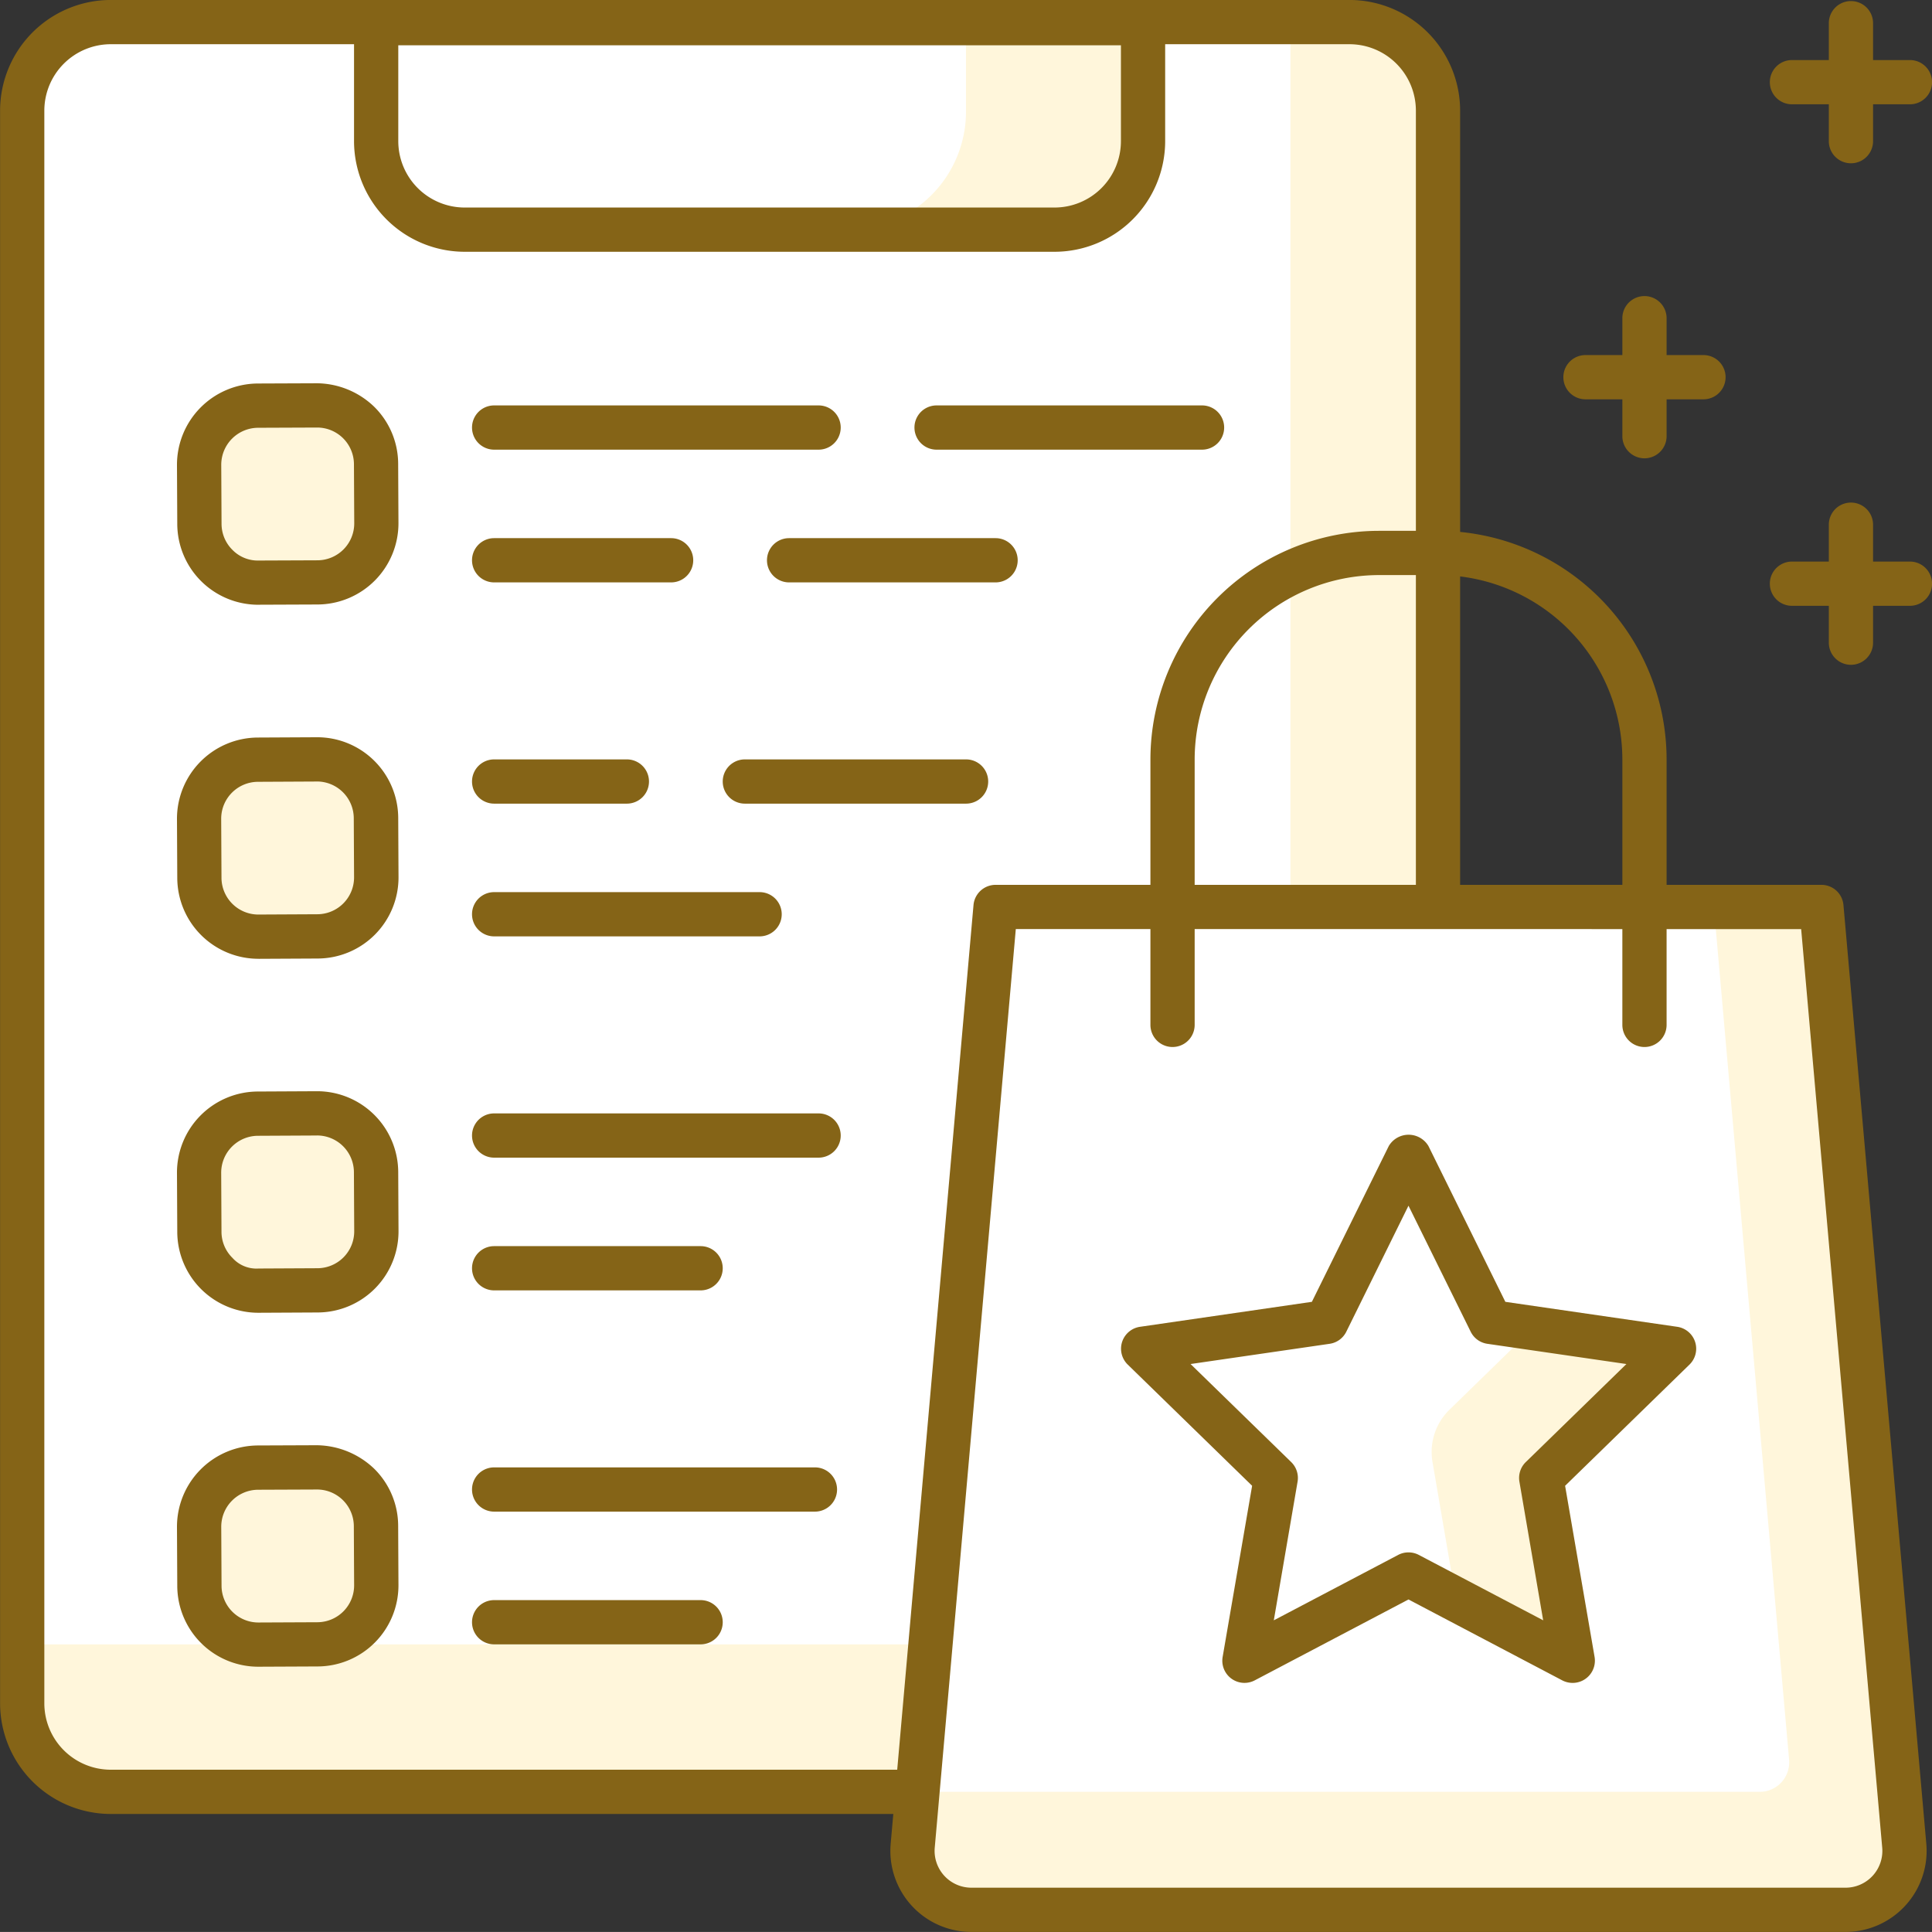 <svg xmlns="http://www.w3.org/2000/svg" width="65.501" height="65.5" viewBox="0 0 65.501 65.5">
  <rect x="0" y="0" width="65.501" height="65.5" fill="#333333" stroke="none"/>
  <g id="wishlist" transform="translate(-341.047 -261.885)">
    <rect id="Rectangle_58" data-name="Rectangle 58" width="48" height="59.965" rx="3" transform="translate(341.797 262.669)" fill="#fff6db"/>
    <path id="Rectangle_59" data-name="Rectangle 59" d="M3,0H43a0,0,0,0,1,0,0V52a3,3,0,0,1-3,3H0a0,0,0,0,1,0,0V3A3,3,0,0,1,3,0Z" transform="translate(341.797 262.634)" fill="#fff"/>
    <path id="Path_430" data-name="Path 430" d="M386.8,323.384h-42a3.755,3.755,0,0,1-3.75-3.75v-54a3.755,3.755,0,0,1,3.75-3.75h42a3.755,3.755,0,0,1,3.75,3.75v54A3.754,3.754,0,0,1,386.8,323.384Zm-42-60a2.254,2.254,0,0,0-2.25,2.25v54a2.253,2.253,0,0,0,2.25,2.25h42a2.252,2.252,0,0,0,2.25-2.25v-54a2.253,2.253,0,0,0-2.25-2.25Z" fill="#856417"/>
    <path id="Rectangle_60" data-name="Rectangle 60" d="M0,0H26a0,0,0,0,1,0,0V4a3,3,0,0,1-3,3H3A3,3,0,0,1,0,4V0A0,0,0,0,1,0,0Z" transform="translate(353.797 262.671)" fill="#fff6db"/>
    <path id="Rectangle_61" data-name="Rectangle 61" d="M0,0H20a0,0,0,0,1,0,0V3a4,4,0,0,1-4,4H3A3,3,0,0,1,0,4V0A0,0,0,0,1,0,0Z" transform="translate(353.797 262.671)" fill="#fff"/>
    <path id="Path_431" data-name="Path 431" d="M376.8,270.421h-20a3.755,3.755,0,0,1-3.75-3.75v-4a.751.751,0,0,1,.75-.75h26a.75.75,0,0,1,.75.75v4A3.754,3.754,0,0,1,376.8,270.421Zm-22.25-7v3.25a2.253,2.253,0,0,0,2.25,2.25h20a2.252,2.252,0,0,0,2.25-2.25v-3.25Z" fill="#856417"/>
    <path id="Rectangle_62" data-name="Rectangle 62" d="M2,0H4A2,2,0,0,1,6,2V4A2,2,0,0,1,4,6H2A2,2,0,0,1,0,4V2A2,2,0,0,1,2,0Z" transform="translate(347.788 275.648) rotate(-0.281)" fill="#fff6db"/>
    <path id="Path_432" data-name="Path 432" d="M349.806,282.388a2.748,2.748,0,0,1-2.749-2.737l-.01-2a2.757,2.757,0,0,1,2.738-2.764l2-.008a2.834,2.834,0,0,1,1.947.795,2.728,2.728,0,0,1,.814,1.941l.01,2a2.754,2.754,0,0,1-2.736,2.764l-2,.008Zm1.993-6.008h-.006l-2,.008a1.255,1.255,0,0,0-1.245,1.258l.01,2a1.244,1.244,0,0,0,.37.882,1.2,1.2,0,0,0,.886.361h0l2-.008a1.252,1.252,0,0,0,1.243-1.257l-.01-2a1.248,1.248,0,0,0-1.248-1.244Z" fill="#856417"/>
    <path id="Rectangle_63" data-name="Rectangle 63" d="M2,0H4A2,2,0,0,1,6,2V4A2,2,0,0,1,4,6H2A2,2,0,0,1,0,4V2A2,2,0,0,1,2,0Z" transform="translate(347.79 287.648) rotate(-0.252)" fill="#fff6db"/>
    <path id="Path_433" data-name="Path 433" d="M349.808,294.391a2.752,2.752,0,0,1-2.751-2.739l-.01-2a2.754,2.754,0,0,1,2.739-2.762l2-.01h.012a2.748,2.748,0,0,1,2.75,2.737l.01,2a2.75,2.75,0,0,1-2.737,2.765l-2,.01Zm.009-.75h0Zm1.98-5.26h-.005l-2,.01a1.251,1.251,0,0,0-1.246,1.255l.01,2a1.251,1.251,0,0,0,1.251,1.245h0l2-.01a1.25,1.25,0,0,0,1.244-1.257l-.01-2a1.25,1.25,0,0,0-1.25-1.244Z" fill="#856417"/>
    <path id="Rectangle_64" data-name="Rectangle 64" d="M2,0H4A2,2,0,0,1,6,2V4A2,2,0,0,1,4,6H2A2,2,0,0,1,0,4V2A2,2,0,0,1,2,0Z" transform="translate(347.79 299.649) rotate(-0.252)" fill="#fff6db"/>
    <path id="Path_434" data-name="Path 434" d="M349.808,306.392a2.75,2.75,0,0,1-2.751-2.738l-.01-2a2.75,2.75,0,0,1,2.739-2.763l2-.01h.012a2.752,2.752,0,0,1,2.75,2.738l.01,2a2.75,2.75,0,0,1-2.737,2.763l-2,.01Zm.009-.75h0Zm1.98-5.26h-.005l-2,.01a1.251,1.251,0,0,0-1.246,1.256l.01,2a1.241,1.241,0,0,0,.37.881,1.091,1.091,0,0,0,.886.363l2-.01a1.25,1.25,0,0,0,1.244-1.256l-.01-2a1.25,1.25,0,0,0-1.25-1.245Z" fill="#856417"/>
    <path id="Rectangle_65" data-name="Rectangle 65" d="M2,0H4A2,2,0,0,1,6,2V4A2,2,0,0,1,4,6H2A2,2,0,0,1,0,4V2A2,2,0,0,1,2,0Z" transform="translate(347.788 311.652) rotate(-0.281)" fill="#fff6db"/>
    <path id="Path_435" data-name="Path 435" d="M349.808,318.392a2.748,2.748,0,0,1-2.751-2.737l-.01-2a2.757,2.757,0,0,1,2.738-2.764l2-.008a2.862,2.862,0,0,1,1.947.795,2.727,2.727,0,0,1,.814,1.942l.01,2a2.75,2.75,0,0,1-2.737,2.763l-2,.009Zm.009-.75h0Zm1.982-5.258h-.006l-2,.008a1.255,1.255,0,0,0-1.245,1.257l.01,2a1.25,1.25,0,0,0,1.251,1.244h0l2-.009a1.25,1.25,0,0,0,1.244-1.256l-.01-2a1.248,1.248,0,0,0-1.248-1.244Z" fill="#856417"/>
    <path id="Path_436" data-name="Path 436" d="M381.8,277.13h-9a.75.75,0,0,1,0-1.5h9a.75.75,0,0,1,0,1.5Z" fill="#856417"/>
    <path id="Path_437" data-name="Path 437" d="M368.8,277.13h-11a.75.75,0,0,1,0-1.5h11a.75.75,0,0,1,0,1.5Z" fill="#856417"/>
    <path id="Path_438" data-name="Path 438" d="M374.8,281.63h-7a.75.75,0,0,1,0-1.5h7a.75.75,0,0,1,0,1.5Z" fill="#856417"/>
    <path id="Path_439" data-name="Path 439" d="M363.8,281.63h-6a.75.75,0,0,1,0-1.5h6a.75.75,0,0,1,0,1.5Z" fill="#856417"/>
    <path id="Path_440" data-name="Path 440" d="M373.8,289.131h-7.5a.75.75,0,0,1,0-1.5h7.5a.75.75,0,0,1,0,1.5Z" fill="#856417"/>
    <path id="Path_441" data-name="Path 441" d="M362.3,289.131h-4.5a.75.75,0,0,1,0-1.5h4.5a.75.75,0,0,1,0,1.5Z" fill="#856417"/>
    <path id="Path_442" data-name="Path 442" d="M366.8,293.631h-9a.75.75,0,0,1,0-1.5h9a.75.75,0,0,1,0,1.5Z" fill="#856417"/>
    <path id="Path_443" data-name="Path 443" d="M368.8,301.133h-11a.75.75,0,0,1,0-1.5h11a.75.75,0,0,1,0,1.5Z" fill="#856417"/>
    <path id="Path_444" data-name="Path 444" d="M364.8,305.633h-7a.75.75,0,0,1,0-1.5h7a.75.75,0,0,1,0,1.5Z" fill="#856417"/>
    <path id="Path_445" data-name="Path 445" d="M368.673,313.134H357.8a.75.75,0,0,1,0-1.5h10.876a.75.75,0,0,1,0,1.5Z" fill="#856417"/>
    <path id="Path_446" data-name="Path 446" d="M364.8,317.634h-7a.75.75,0,0,1,0-1.5h7a.75.75,0,0,1,0,1.5Z" fill="#856417"/>
    <path id="Path_447" data-name="Path 447" d="M403.615,326.635H373.984a2,2,0,0,1-1.992-2.176l2.807-31.824h28l2.808,31.824A2,2,0,0,1,403.615,326.635Z" fill="#fff6db"/>
    <path id="Path_448" data-name="Path 448" d="M400.707,322.634H372.153l2.646-30,24.354.016,2.55,28.895A1,1,0,0,1,400.707,322.634Z" fill="#fff"/>
    <path id="Path_449" data-name="Path 449" d="M403.615,327.384H373.983a2.748,2.748,0,0,1-2.739-2.99l2.808-31.826a.752.752,0,0,1,.747-.684h28a.75.75,0,0,1,.747.684l2.809,31.824a2.75,2.75,0,0,1-2.739,2.992Zm-28.129-34-2.748,31.141a1.248,1.248,0,0,0,1.245,1.359h29.632a1.248,1.248,0,0,0,1.245-1.359l-2.748-31.141Z" fill="#856417"/>
    <path id="Path_450" data-name="Path 450" d="M388.8,301.071l2.781,5.635,6.219.9L393.3,312l1.063,6.193-5.562-2.924-5.562,2.924L384.3,312l-4.5-4.387,6.219-.9Z" fill="#fff"/>
    <path id="Path_451" data-name="Path 451" d="M393.3,312l4.5-4.387-4.78-.694-2.832,2.761a2,2,0,0,0-.575,1.77l.8,4.667,3.949,2.077Z" fill="#fff6db"/>
    <path id="Path_452" data-name="Path 452" d="M394.362,318.941a.76.76,0,0,1-.349-.086l-5.214-2.743-5.213,2.743a.751.751,0,0,1-1.088-.791l1-5.806-4.218-4.11a.751.751,0,0,1,.415-1.28l5.829-.847,2.607-5.282a.782.782,0,0,1,1.345,0l2.607,5.282,5.829.847a.751.751,0,0,1,.415,1.28l-4.218,4.11,1,5.806a.754.754,0,0,1-.739.877Zm-5.563-4.425a.747.747,0,0,1,.349.085l4.218,2.218-.806-4.7a.752.752,0,0,1,.216-.665l3.412-3.324-4.716-.686a.748.748,0,0,1-.564-.41l-2.109-4.272-2.108,4.272a.748.748,0,0,1-.564.41l-4.716.686,3.412,3.324a.752.752,0,0,1,.216.665l-.806,4.7,4.218-2.218A.746.746,0,0,1,388.8,314.516Z" fill="#856417"/>
    <path id="Path_453" data-name="Path 453" d="M396.8,297.382a.75.75,0,0,1-.75-.75v-9a6.257,6.257,0,0,0-6.25-6.25h-2a6.257,6.257,0,0,0-6.25,6.25v9a.75.75,0,0,1-1.5,0v-9a7.759,7.759,0,0,1,7.75-7.75h2a7.758,7.758,0,0,1,7.75,7.75v9A.75.75,0,0,1,396.8,297.382Z" fill="#856417"/>
    <path id="Path_454" data-name="Path 454" d="M405.8,265.421h-4a.75.75,0,0,1,0-1.5h4a.75.75,0,0,1,0,1.5Z" fill="#856417"/>
    <path id="Path_455" data-name="Path 455" d="M403.8,267.421a.75.75,0,0,1-.75-.75v-4a.75.75,0,0,1,1.5,0v4A.75.75,0,0,1,403.8,267.421Z" fill="#856417"/>
    <path id="Path_456" data-name="Path 456" d="M398.8,275.423h-4a.75.75,0,0,1,0-1.5h4a.75.75,0,0,1,0,1.5Z" fill="#856417"/>
    <path id="Path_457" data-name="Path 457" d="M396.8,277.423a.75.75,0,0,1-.75-.75v-4a.75.75,0,0,1,1.5,0v4A.75.75,0,0,1,396.8,277.423Z" fill="#856417"/>
    <path id="Path_458" data-name="Path 458" d="M405.8,282.424h-4a.75.75,0,0,1,0-1.5h4a.75.75,0,0,1,0,1.5Z" fill="#856417"/>
    <path id="Path_459" data-name="Path 459" d="M403.8,284.424a.75.75,0,0,1-.75-.75v-4a.75.75,0,1,1,1.5,0v4A.75.75,0,0,1,403.8,284.424Z" fill="#856417"/>
  </g>
</svg>
